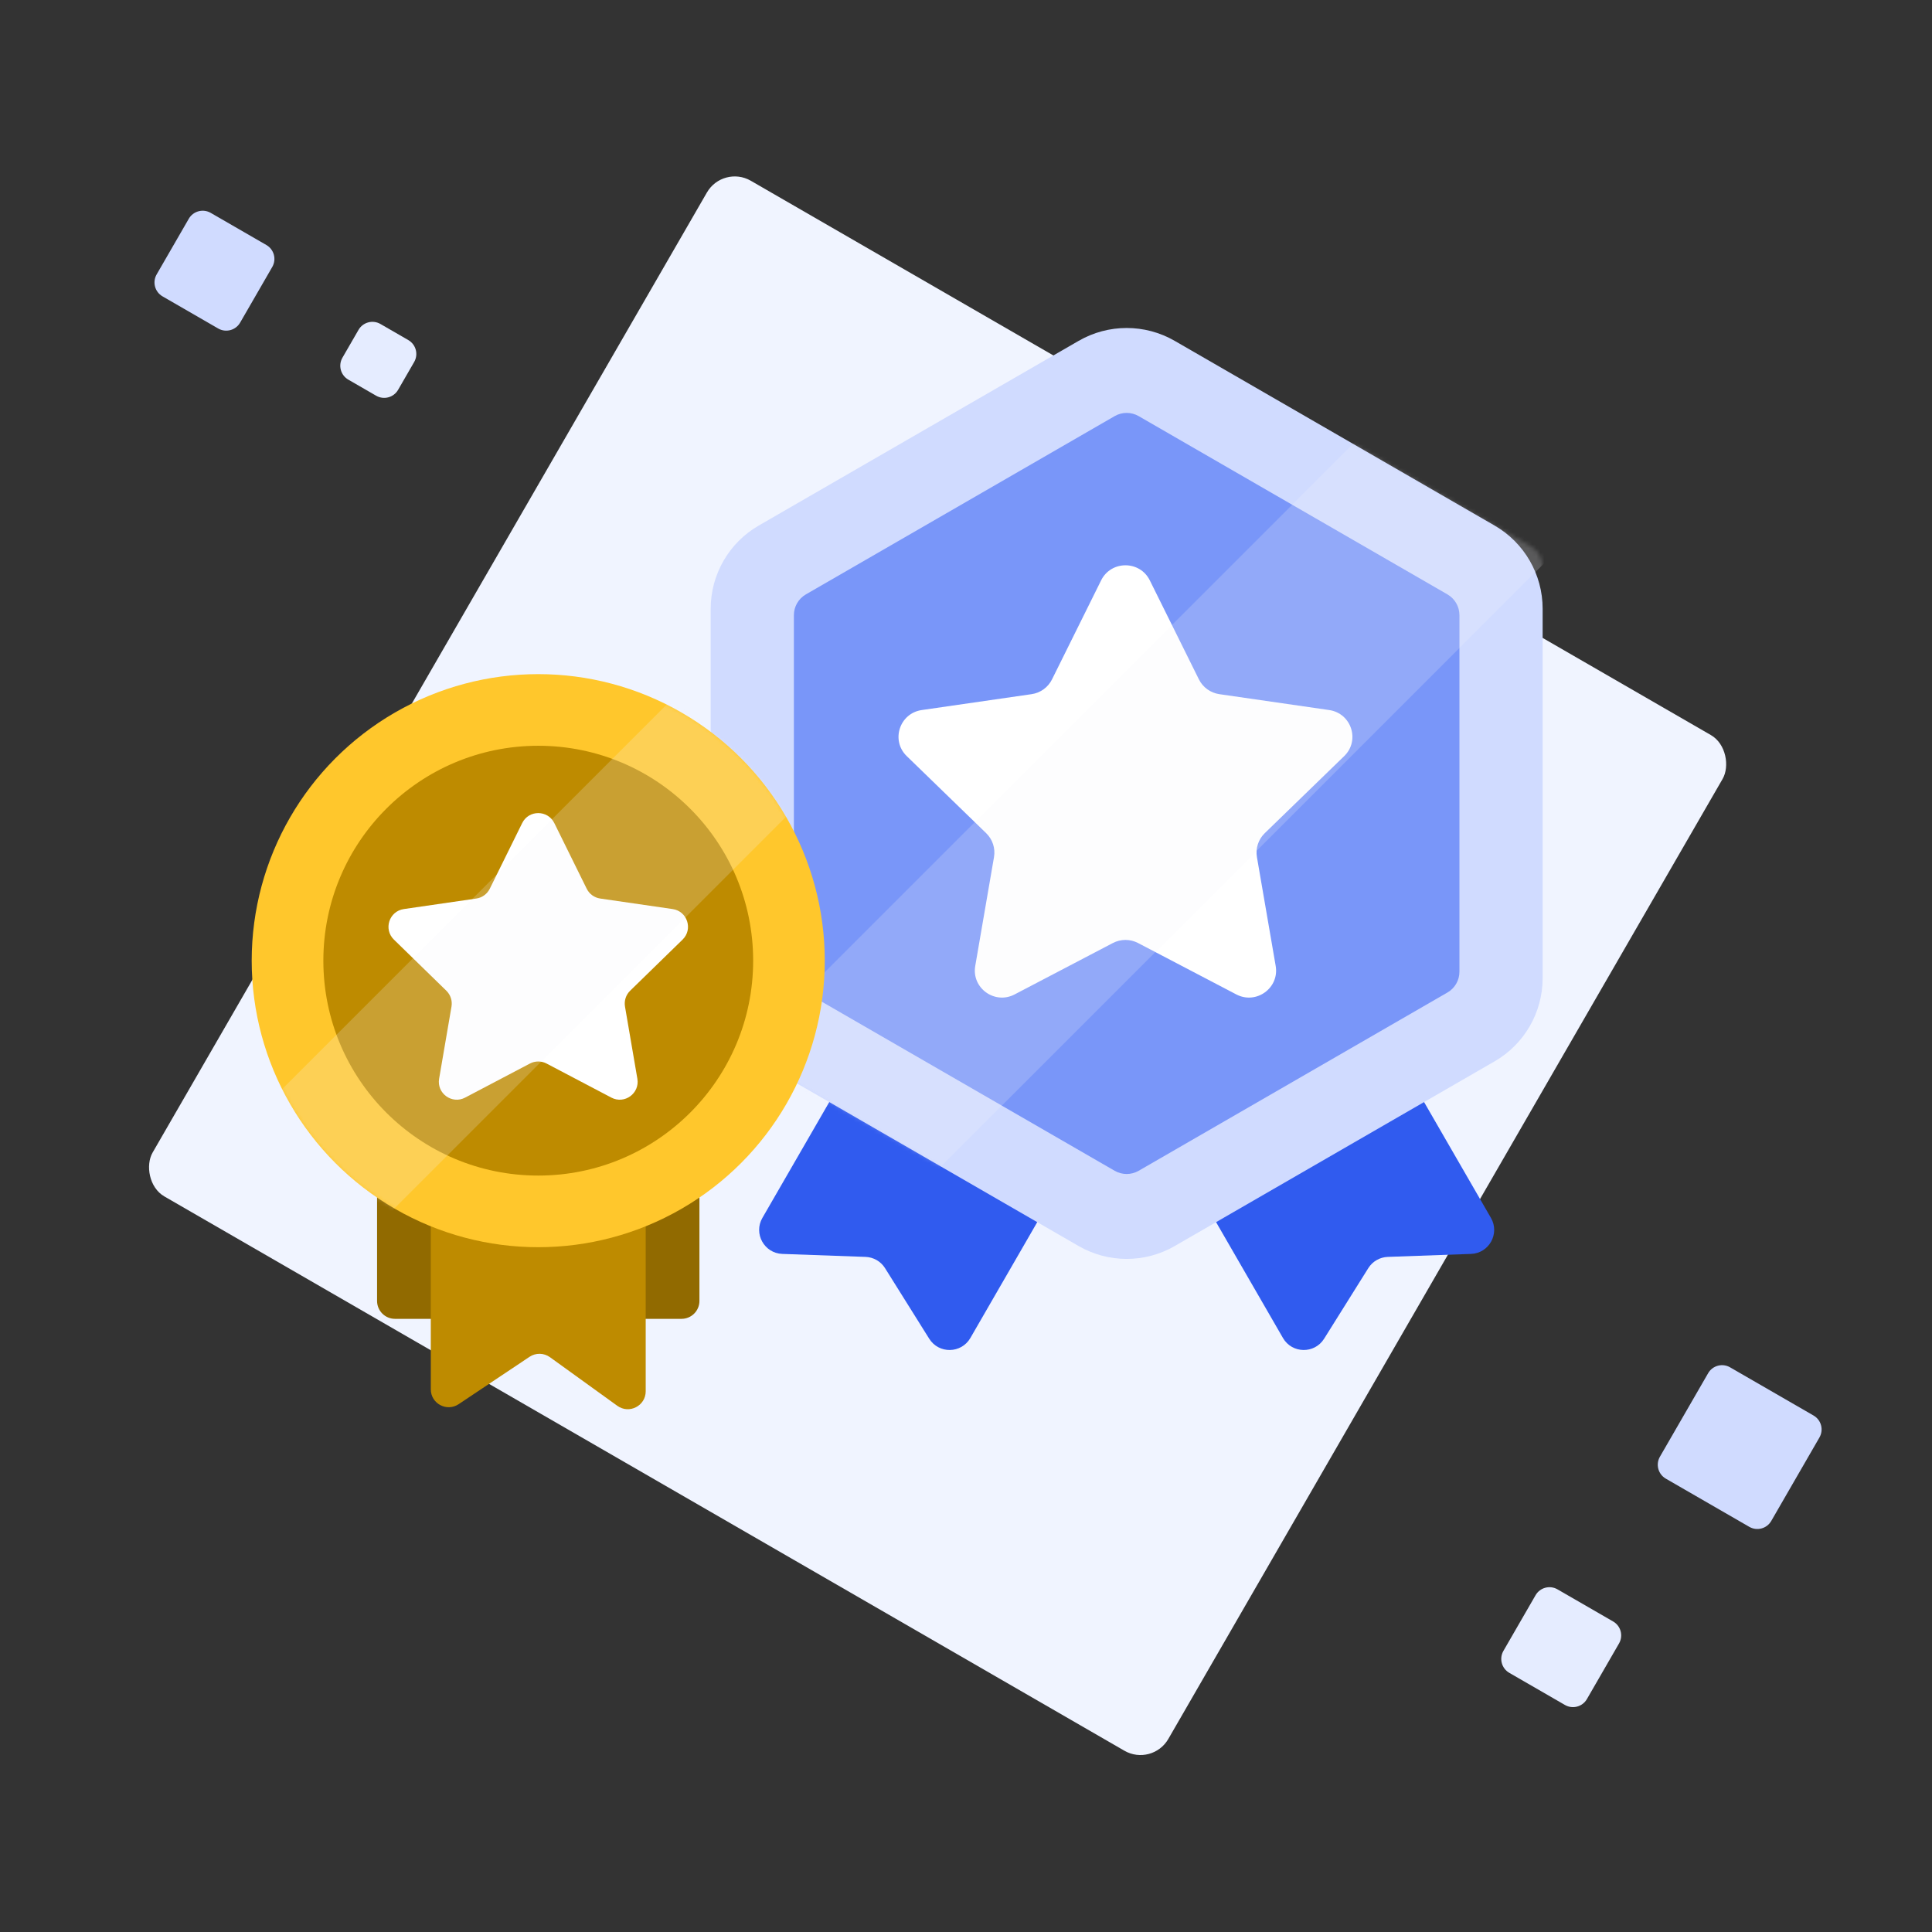 <svg width="481" height="481" viewBox="0 0 481 481" fill="none" xmlns="http://www.w3.org/2000/svg">
<rect x="0" y="0" width="481" height="481" fill="#333333" stroke="none"/>
<mask id="mask0" style="mask-type:alpha" maskUnits="userSpaceOnUse" x="0" y="0" width="481" height="481">
<rect width="481" height="481" fill="#C4C4C4"/>
</mask>
<g mask="url(#mask0)">
<rect width="292" height="292" rx="8" transform="matrix(0.866 0.5 -0.5 0.866 179.995 41)" fill="#F0F4FF"/>
<path d="M189.807 303.216L206.981 273.469L241.638 213.441C243.289 210.581 246.946 209.601 249.806 211.252L291.231 235.169C294.09 236.82 295.07 240.477 293.419 243.337L241.588 333.111C239.334 337.016 233.734 337.116 231.342 333.295L220.342 315.724C219.289 314.042 217.47 312.993 215.488 312.922L194.771 312.18C190.266 312.019 187.553 307.12 189.807 303.216Z" fill="#305BEF"/>
<path d="M371.193 303.216L354.019 273.469L319.362 213.441C317.711 210.581 314.054 209.601 311.194 211.252L269.769 235.169C266.91 236.82 265.93 240.477 267.581 243.337L319.412 333.111C321.666 337.016 327.266 337.116 329.658 333.295L340.658 315.724C341.711 314.042 343.53 312.993 345.512 312.922L366.229 312.18C370.734 312.019 373.447 307.12 371.193 303.216Z" fill="#305BEF"/>
<path d="M268.543 84.862C275.943 80.59 285.06 80.59 292.46 84.862L372.105 130.846C379.505 135.118 384.063 143.014 384.063 151.558V243.525C384.063 252.069 379.505 259.965 372.105 264.237L292.46 310.221C285.06 314.493 275.943 314.493 268.543 310.221L188.897 264.237C181.497 259.965 176.939 252.069 176.939 243.525V151.558C176.939 143.014 181.497 135.118 188.897 130.846L268.543 84.862Z" fill="#D0DBFF"/>
<path d="M277.51 103.601C279.36 102.533 281.639 102.533 283.489 103.601L360.36 147.982C362.21 149.05 363.349 151.024 363.349 153.161V241.923C363.349 244.059 362.21 246.033 360.36 247.101L283.489 291.482C281.639 292.55 279.36 292.55 277.51 291.482L200.639 247.101C198.79 246.033 197.65 244.059 197.65 241.923V153.161C197.65 151.024 198.79 149.05 200.639 147.982L277.51 103.601Z" fill="#7996F9"/>
<path d="M274.142 144.488C276.62 139.49 283.781 139.49 286.26 144.488L298.486 169.143C299.47 171.128 301.372 172.504 303.573 172.822L330.912 176.776C336.453 177.577 338.666 184.355 334.656 188.246L314.874 207.437C313.281 208.982 312.555 211.208 312.931 213.389L317.601 240.488C318.547 245.982 312.754 250.171 307.797 247.577L283.345 234.783C281.377 233.753 279.025 233.753 277.057 234.783L252.604 247.577C247.648 250.171 241.854 245.982 242.801 240.488L247.471 213.389C247.847 211.208 247.12 208.982 245.528 207.437L225.746 188.246C221.735 184.355 223.948 177.577 229.49 176.776L256.829 172.822C259.029 172.504 260.932 171.128 261.916 169.143L274.142 144.488Z" fill="white"/>
<mask id="mask1" style="mask-type:alpha" maskUnits="userSpaceOnUse" x="176" y="78" width="209" height="239">
<path d="M277.512 79.684C279.362 78.616 281.641 78.616 283.491 79.684L381.074 136.024C382.924 137.092 384.063 139.066 384.063 141.202V253.881C384.063 256.018 382.924 257.991 381.074 259.059L283.491 315.399C281.641 316.467 279.362 316.467 277.512 315.399L179.929 259.059C178.079 257.991 176.939 256.018 176.939 253.881V141.202C176.939 139.066 178.079 137.092 179.929 136.024L277.512 79.684Z" fill="#D0DBFF"/>
</mask>
<g mask="url(#mask1)">
<rect x="405.292" y="42.084" width="54.667" height="396.333" transform="rotate(45 405.292 42.084)" fill="#F7F9FA" fill-opacity="0.2"/>
</g>
<path d="M93.878 279.299C93.878 276.837 95.875 274.841 98.337 274.841H169.675C172.137 274.841 174.133 276.837 174.133 279.299V323.885C174.133 326.348 172.137 328.344 169.675 328.344H98.337C95.875 328.344 93.878 326.348 93.878 323.885V279.299Z" fill="#916A00"/>
<path fill-rule="evenodd" clip-rule="evenodd" d="M111.713 248.089C109.251 248.089 107.254 250.086 107.254 252.548V345.882C107.254 349.445 111.227 351.569 114.19 349.589L131.833 337.8C133.381 336.765 135.409 336.802 136.919 337.892L153.69 349.995C156.639 352.123 160.758 350.016 160.758 346.38V252.548C160.758 250.086 158.761 248.089 156.299 248.089H111.713Z" fill="#BE8B00"/>
<circle cx="134.002" cy="239.172" r="71.338" fill="#FFC72C"/>
<circle cx="134.007" cy="239.172" r="53.503" fill="#BE8B00"/>
<path d="M130.006 204.917C131.641 201.603 136.366 201.603 138.002 204.917L146.07 221.264C146.719 222.58 147.975 223.492 149.427 223.703L167.467 226.324C171.124 226.856 172.585 231.35 169.938 233.929L156.884 246.654C155.833 247.678 155.354 249.154 155.602 250.601L158.683 268.568C159.308 272.21 155.485 274.988 152.214 273.268L136.078 264.785C134.78 264.102 133.228 264.102 131.929 264.785L115.793 273.268C112.522 274.988 108.699 272.21 109.324 268.568L112.406 250.601C112.654 249.154 112.174 247.678 111.123 246.654L98.069 233.929C95.423 231.35 96.883 226.856 100.54 226.324L118.581 223.703C120.033 223.492 121.288 222.58 121.938 221.264L130.006 204.917Z" fill="white"/>
<mask id="mask2" style="mask-type:alpha" maskUnits="userSpaceOnUse" x="62" y="167" width="144" height="144">
<circle cx="134.002" cy="239.172" r="71.338" fill="#BFCDD4"/>
</mask>
<g mask="url(#mask2)">
<rect x="218.144" y="123.248" width="40.764" height="295.541" transform="rotate(45 218.144 123.248)" fill="#F7F9FA" fill-opacity="0.2"/>
</g>
<path d="M401.618 403.693C403.532 404.798 404.187 407.244 403.083 409.157L395.083 423.014C393.978 424.927 391.532 425.583 389.618 424.478L375.762 416.478C373.849 415.373 373.194 412.927 374.298 411.013L382.298 397.157C383.403 395.244 385.849 394.588 387.762 395.693L401.618 403.693Z" fill="#E5ECFF"/>
<path d="M425.265 341.881C426.369 339.968 428.816 339.312 430.729 340.417L451.513 352.417C453.427 353.521 454.082 355.968 452.978 357.881L440.978 378.666C439.873 380.579 437.427 381.234 435.514 380.13L414.729 368.13C412.816 367.025 412.16 364.579 413.265 362.666L425.265 341.881Z" fill="#D0DBFF"/>
<path d="M66.32 61C68.233 62.105 68.889 64.551 67.784 66.465L59.784 80.321C58.68 82.234 56.233 82.889 54.32 81.785L40.464 73.785C38.551 72.68 37.895 70.234 39 68.32L47 54.464C48.104 52.551 50.551 51.895 52.464 53L66.32 61Z" fill="#D0DBFF"/>
<path d="M101.648 84.663C103.561 85.768 104.217 88.214 103.112 90.127L99.112 97.055C98.008 98.969 95.561 99.624 93.648 98.519L86.72 94.519C84.807 93.415 84.151 90.968 85.256 89.055L89.256 82.127C90.361 80.214 92.807 79.558 94.72 80.663L101.648 84.663Z" fill="#E5ECFF"/>
</g>
</svg>
